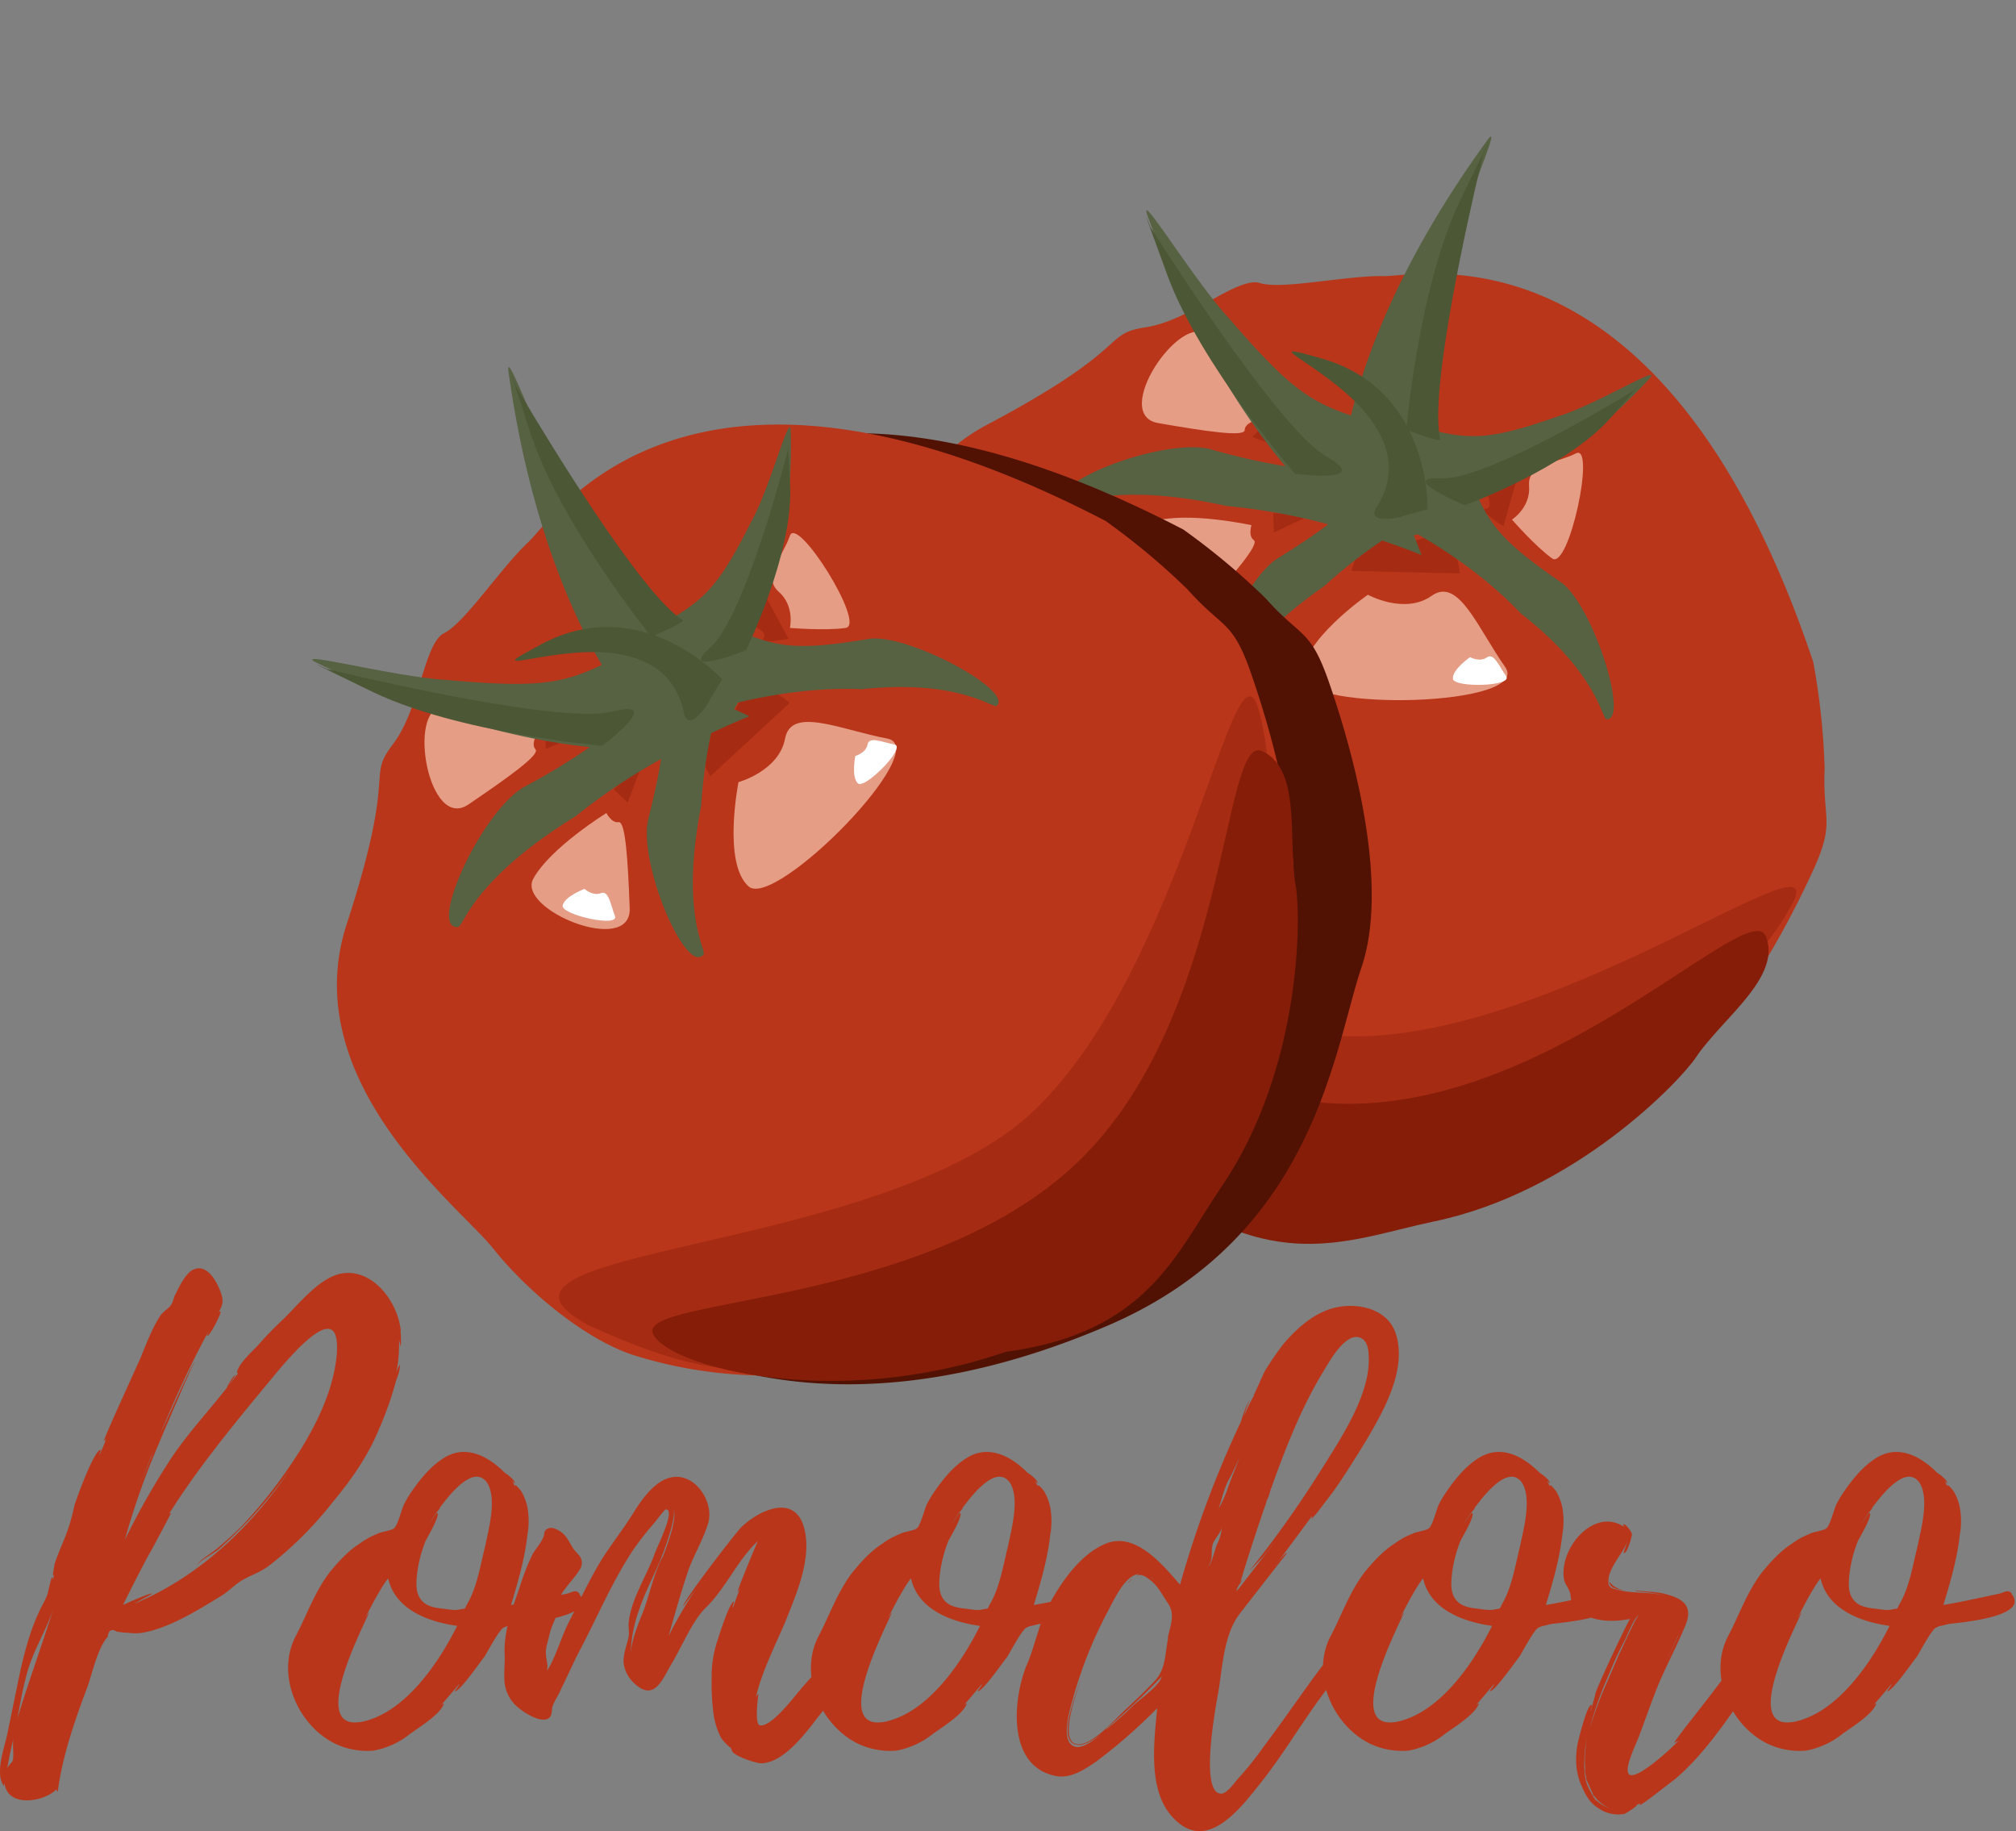 <svg xmlns="http://www.w3.org/2000/svg" width="643.376" height="584.226" viewBox="0 0 643.376 584.226">
  <rect x="0" y="0" width="643.376" height="584.226" fill="#808080" stroke="none"/>
  <g id="Grupo_4" data-name="Grupo 4" transform="translate(-505.945 -171.043)">
    <g id="Grupo_3" data-name="Grupo 3" transform="matrix(0.719, 0.695, -0.695, 0.719, 940.743, 166.85)">
      <path id="Caminho_24" data-name="Caminho 24" d="M245.306,30.752a223.638,223.638,0,0,1,26.139,21.827c11.416,12.842,14.282,9.541,20.276,26.772,8.737,25.118,19.112,65.526,10.375,91.19s-14.744,85.73-80.816,114.125S112.069,302.14,95.687,297.225s-35.493-21.3-45.868-34.4S-13.249,209.585,3.133,159.348s6.006-45.9,14.743-57.365S27.7,69.8,34.258,66.52s18.02-20.75,26.757-28.941S112.34-38.325,245.306,30.752Z" transform="translate(7.893 24.164)" fill="#b9361a"/>
      <ellipse id="Elipse_2" data-name="Elipse 2" cx="22.081" cy="17.941" rx="22.081" ry="17.941" transform="translate(92.231 87.42)" fill="#576242"/>
      <path id="Caminho_25" data-name="Caminho 25" d="M1.574,19.206S14.5,15.652,16.437,5.312s17.448-2.908,32.634,0S13.205,59.918,4.8,52.486,1.574,19.206,1.574,19.206Z" transform="translate(134.474 119.043)" fill="#e59d85"/>
      <path id="Caminho_35" data-name="Caminho 35" d="M.414,5.052s3.4-.935,3.909-3.654,4.589-.765,8.584,0S3.473,15.76,1.264,13.805.414,5.052.414,5.052Z" transform="translate(172.91 124.851)" fill="#fff"/>
      <path id="Caminho_26" data-name="Caminho 26" d="M151.661,132.128C200.248,85.641,215.843-25.439,223.527,5.3s-4.846,24.447-2.207,38.8c1.658,9.013,2.092,57.87-23.685,95.792-14.586,21.461-23.686,46.66-68.843,52.7-54.813,18.9-62.21,34.291-119.287,8.131C-37.583,175.5,103.074,178.616,151.661,132.128Z" transform="translate(78.773 110.862)" fill="#a52c13"/>
      <path id="Caminho_32" data-name="Caminho 32" d="M135.717,131.483C184.3,85,181.735-5.476,194.579.26s8.158,28.836,10.8,43.188c1.658,9.013,2.092,57.87-23.685,95.792-14.586,21.461-23.685,46.66-68.843,52.7-54.813,18.9-107.75,4.8-112.618-5.726C-5.225,174.42,87.13,177.971,135.717,131.483Z" transform="translate(108.517 128.068)" fill="#851d08"/>
      <path id="Caminho_34" data-name="Caminho 34" d="M0,4.075S3.6,3.192,3.706.951,16.079.758,31.265,3.666,23.6,38.981,15.2,31.549,0,4.075,0,4.075Z" transform="translate(97.864 147.187) rotate(77)" fill="#e59d85"/>
      <path id="Caminho_27" data-name="Caminho 27" d="M0,4.075S3.6,3.192,3.706.951,16.079.758,31.266,3.666,23.6,38.981,15.2,31.549,0,4.075,0,4.075Z" transform="translate(74.559 125.859) rotate(135)" fill="#e59d85"/>
      <path id="Caminho_28" data-name="Caminho 28" d="M0,16.058s6.736-2.384,7.746-9.321S17.7,1.787,24.638.058,14.082,35.987,9.7,31,0,16.058,0,16.058Z" transform="matrix(0.545, -0.839, 0.839, 0.545, 138.974, 80.292)" fill="#e59d85"/>
      <path id="Caminho_29" data-name="Caminho 29" d="M0,0C1.172,0,11.908,1.03,11.908,1.03L0,6.177Z" transform="translate(74.559 121.508)" fill="#a52c13"/>
      <path id="Caminho_33" data-name="Caminho 33" d="M0,0C1.172,0,11.908,1.029,11.908,1.029L0,6.177Z" transform="matrix(0.695, -0.719, 0.719, 0.695, 96.237, 140.535)" fill="#a52c13"/>
      <path id="Caminho_30" data-name="Caminho 30" d="M0,0S14.6,1.924,11.174,10.649,14.66,20.1,12.561,26.912s-10.31,7.519-10.31,7.519Z" transform="translate(127.034 136.413) rotate(-129)" fill="#a52c13"/>
      <path id="Caminho_31" data-name="Caminho 31" d="M0,0S9.609,2.532,7.246,3.534s.311,4,1.387,5.422S.694,16.967.694,16.967Z" transform="matrix(-0.899, 0.438, -0.438, -0.899, 152.001, 92.495)" fill="#a52c13"/>
      <g id="Grupo_2" data-name="Grupo 2" transform="translate(0 0)">
        <path id="União_1" data-name="União 1" d="M107.158,144.565c2.017-8.048,3.385-14.3,4.178-19.521A193.654,193.654,0,0,0,84,143.349c-31.882,19.673-35.273,33.919-37.31,35.276-10.023,1.41,6.839-36.128,20.7-44.535A215.949,215.949,0,0,0,88.6,121.249C68.913,119.2,39.143,112.7,1.5,94.358c-9.1-4.438,25.42,4.682,41.615,5.465,28.014,2.544,36.366,1.35,49.317-4.792-9.788-16.661-23.184-46.64-29.742-93.2-1.41-10.023,10.335,23.695,18.741,37.56,14.64,26.616,20.067,31.785,34.637,39.984,10.22-6.269,14.836-11.656,24.031-30.047,6.132-10.813,12.461-36.131,12.634-28.839.724,30.361-6.065,51.865-12.565,65.329,10.252,3.905,17.858,4.194,37.766.848,12.819-1.491,46.537,16.942,40.362,21.479-.839.052-3.358-1.491-8.277-3.034-6.616-2.08-17.578-4.157-34.619-2.336-17.422-.79-34.159,2.782-43.231,5.2l7.4,3.436S134.7,113.3,127.3,116.8a160.774,160.774,0,0,0-3.163,23.157c-6.564,33.536,1.188,45.118.839,47.324a2.106,2.106,0,0,1-1.725,1C116.909,188.283,104.474,157.714,107.158,144.565Zm6.3-53.11,3.406-1.2-1.9-2.036Z" transform="translate(0 5.83)" fill="#576242"/>
        <path id="Caminho_18" data-name="Caminho 18" d="M66.093,16.674S40.515-11.645,8.36,5.529C-8.071,14.3,2.135,9.789,18.173,8.312c13.237-1.23,31.9.314,35.746,19.121,1.391,6.807,8.1-3.379,7.9-3.576C61.82,23.691,66.093,16.674,66.093,16.674Z" transform="translate(64.718 88.753)" fill="#4b5735"/>
        <path id="Caminho_19" data-name="Caminho 19" d="M27.712,2.468s-.207.811-.862,3.264C24.409,14.894,12.865,56.459,3.107,65.145c-11.14,9.916,11.262,1.04,11.262,1.04S29.426,35.46,28.447,13.792,27.712,2.468,27.712,2.468Z" transform="translate(124.074 29.995)" fill="#4b5735"/>
        <path id="Caminho_20" data-name="Caminho 20" d="M.78,3.491s.207,1.148.862,4.618C4.084,21.07,15.627,79.871,25.386,92.158c11.14,14.027-11.262,1.472-11.262,1.472S-.934,50.163.046,19.51.78,3.491.78,3.491Z" transform="matrix(0.407, -0.914, 0.914, 0.407, 1.187, 101.444)" fill="#4b5735"/>
        <path id="Caminho_21" data-name="Caminho 21" d="M.78,3.491s.207,1.148.862,4.618C4.084,21.07,15.627,79.871,25.386,92.158c-.552.886-11.262,1.472-11.262,1.472S-.934,50.163.046,19.51.78,3.491.78,3.491Z" transform="matrix(0.94, -0.342, 0.342, 0.94, 62.974, 8.683)" fill="#4b5735"/>
      </g>
      <path id="Caminho_36" data-name="Caminho 36" d="M.414,5.052s3.4-.935,3.909-3.654,4.589-.765,8.584,0S3.473,15.76,1.264,13.805.414,5.052.414,5.052Z" transform="matrix(0.53, 0.848, -0.848, 0.53, 90.966, 169.279)" fill="#fff"/>
    </g>
    <path id="Caminho_37" data-name="Caminho 37" d="M779.75,532.835a223.647,223.647,0,0,1,26.139,21.827c11.416,12.842,14.282,9.541,20.275,26.772,8.737,25.118,19.112,65.526,10.375,91.19s-14.744,85.73-80.816,114.125-109.21,17.474-125.592,12.56-35.494-21.3-45.869-34.4S521.2,711.668,537.577,661.431s6.006-45.9,14.743-57.366,9.829-32.187,16.381-35.463,18.02-20.75,26.757-28.941S646.785,463.758,779.75,532.835Z" transform="translate(103.868 -192.824)" fill="#511204"/>
    <path id="Caminho_1" data-name="Caminho 1" d="M779.75,532.835a223.647,223.647,0,0,1,26.139,21.827c11.416,12.842,14.282,9.541,20.275,26.772,8.737,25.118,19.112,65.526,10.375,91.19s-14.744,85.73-80.816,114.125-109.21,17.474-125.592,12.56-35.494-21.3-45.869-34.4S521.2,711.668,537.577,661.431s6.006-45.9,14.743-57.366,9.829-32.187,16.381-35.463,18.02-20.75,26.757-28.941S646.785,463.758,779.75,532.835Z" transform="translate(79.026 -195.584)" fill="#b9361a"/>
    <ellipse id="Elipse_1" data-name="Elipse 1" cx="23" cy="18.5" rx="23" ry="18.5" transform="translate(697.005 369.981)" fill="#576242"/>
    <path id="Caminho_8" data-name="Caminho 8" d="M577.878,551.662s12.924-3.554,14.863-13.893,17.448-2.908,32.634,0-35.865,54.605-44.266,47.174S577.878,551.662,577.878,551.662Z" transform="translate(163.747 -131.08)" fill="#e59d85"/>
    <path id="Caminho_17" data-name="Caminho 17" d="M576.718,537.508s3.4-.935,3.909-3.654,4.589-.765,8.584,0-9.434,14.363-11.643,12.408S576.718,537.508,576.718,537.508Z" transform="translate(202.184 -125.271)" fill="#fff"/>
    <path id="Caminho_11" data-name="Caminho 11" d="M677.785,627.621c48.587-46.488,64.182-157.567,71.866-126.833s-4.846,24.447-2.206,38.8c1.658,9.013,2.092,57.87-23.685,95.792-14.586,21.461-23.685,46.66-68.842,52.7-54.813,18.9-62.21,34.291-119.287,8.131C488.541,671,629.2,674.109,677.785,627.621Z" transform="translate(158.226 -102.297)" fill="#a52c13"/>
    <path id="Caminho_23" data-name="Caminho 23" d="M667.618,627.209c48.587-46.487,46.018-136.959,58.862-131.223s8.158,28.836,10.8,43.188c1.657,9.013,2.092,57.87-23.685,95.792-14.586,21.462-23.685,46.66-68.842,52.7-54.813,18.9-107.75,4.8-112.618-5.725C526.675,670.146,619.031,673.7,667.618,627.209Z" transform="translate(182.195 -85.324)" fill="#851d08"/>
    <path id="Caminho_10" data-name="Caminho 10" d="M0,4.075S3.6,3.192,3.706.951,16.079.758,31.265,3.666,23.6,38.981,15.2,31.549,0,4.075,0,4.075Z" transform="translate(703.443 429.521) rotate(77)" fill="#e59d85"/>
    <path id="Caminho_12" data-name="Caminho 12" d="M0,4.075S3.6,3.192,3.706.951,16.079.758,31.265,3.666,23.6,38.981,15.2,31.549,0,4.075,0,4.075Z" transform="translate(680.137 408.193) rotate(135)" fill="#e59d85"/>
    <path id="Caminho_9" data-name="Caminho 9" d="M0,16.058s6.736-2.384,7.746-9.321S17.7,1.787,24.638.058,14.082,35.987,9.7,31,0,16.058,0,16.058Z" transform="matrix(0.545, -0.839, 0.839, 0.545, 744.552, 362.626)" fill="#e59d85"/>
    <path id="Caminho_13" data-name="Caminho 13" d="M558.6,537.35c1.172,0,11.908,1.029,11.908,1.029L558.6,543.527Z" transform="translate(121.54 -133.508)" fill="#a52c13"/>
    <path id="Caminho_14" data-name="Caminho 14" d="M0,0C1.172,0,11.908,1.03,11.908,1.03L0,6.177Z" transform="matrix(0.695, -0.719, 0.719, 0.695, 701.815, 422.869)" fill="#a52c13"/>
    <path id="Caminho_15" data-name="Caminho 15" d="M0,0S14.6,1.924,11.174,10.649,14.66,20.1,12.561,26.912s-10.31,7.519-10.31,7.519Z" transform="translate(732.612 418.747) rotate(-129)" fill="#a52c13"/>
    <path id="Caminho_16" data-name="Caminho 16" d="M0,0S9.609,2.532,7.246,3.534s.311,4,1.388,5.422S.694,16.967.694,16.967Z" transform="matrix(-0.899, 0.438, -0.438, -0.899, 757.578, 374.829)" fill="#a52c13"/>
    <g id="Grupo_1" data-name="Grupo 1" transform="translate(605.578 282.334)">
      <path id="União_1-2" data-name="União 1" d="M107.158,144.565c2.017-8.048,3.385-14.3,4.178-19.521A193.654,193.654,0,0,0,84,143.349c-31.882,19.673-35.273,33.919-37.31,35.276-10.023,1.41,6.839-36.128,20.7-44.535A215.946,215.946,0,0,0,88.6,121.249C68.913,119.2,39.143,112.7,1.5,94.358c-9.1-4.438,25.42,4.682,41.615,5.465,28.014,2.544,36.366,1.35,49.317-4.792-9.788-16.661-23.184-46.64-29.742-93.2-1.41-10.023,10.335,23.695,18.741,37.56,14.64,26.616,20.067,31.785,34.637,39.984,10.22-6.269,14.836-11.656,24.031-30.047,6.132-10.813,12.461-36.131,12.634-28.839.724,30.361-6.065,51.865-12.565,65.329,10.252,3.905,17.858,4.194,37.766.848,12.819-1.491,46.537,16.942,40.362,21.479-.839.052-3.358-1.491-8.277-3.034-6.616-2.08-17.578-4.157-34.619-2.336-17.422-.79-34.159,2.782-43.231,5.2l7.4,3.436S134.7,113.3,127.3,116.8a160.773,160.773,0,0,0-3.163,23.157c-6.564,33.536,1.188,45.118.839,47.324a2.106,2.106,0,0,1-1.725,1C116.909,188.283,104.474,157.714,107.158,144.565Zm6.3-53.11,3.406-1.2-1.9-2.036Z" transform="translate(0 5.83)" fill="#576242"/>
      <path id="Caminho_18-2" data-name="Caminho 18" d="M623.291,540.743s-25.578-28.319-57.733-11.145c-16.431,8.776-6.225,4.26,9.813,2.783,13.237-1.23,31.9.314,35.746,19.121,1.391,6.807,8.1-3.379,7.9-3.576C619.017,547.76,623.291,540.743,623.291,540.743Z" transform="translate(-492.48 -435.316)" fill="#4b5735"/>
      <path id="Caminho_19-2" data-name="Caminho 19" d="M603.221,511.4s-.207.811-.863,3.264c-2.441,9.162-13.985,50.727-23.743,59.413-11.14,9.916,11.262,1.04,11.262,1.04s15.058-30.726,14.078-52.394S603.221,511.4,603.221,511.4Z" transform="translate(-451.434 -478.939)" fill="#4b5735"/>
      <path id="Caminho_20-2" data-name="Caminho 20" d="M.78,3.491s.207,1.148.862,4.618C4.084,21.07,15.627,79.87,25.386,92.158c11.14,14.027-11.262,1.472-11.262,1.472S-.934,50.163.046,19.51.78,3.491.78,3.491Z" transform="matrix(0.407, -0.914, 0.914, 0.407, 1.187, 101.444)" fill="#4b5735"/>
      <path id="Caminho_21-2" data-name="Caminho 21" d="M.78,3.491s.207,1.148.862,4.618C4.084,21.07,15.627,79.871,25.386,92.158c-.552.886-11.262,1.472-11.262,1.472S-.934,50.163.046,19.51.78,3.491.78,3.491Z" transform="matrix(0.94, -0.342, 0.342, 0.94, 62.974, 8.683)" fill="#4b5735"/>
    </g>
    <path id="Caminho_22" data-name="Caminho 22" d="M.414,5.052s3.4-.935,3.909-3.654,4.589-.765,8.584,0S3.473,15.76,1.264,13.805.414,5.052.414,5.052Z" transform="matrix(0.53, 0.848, -0.848, 0.53, 696.544, 451.613)" fill="#fff"/>
    <path id="Caminho_39" data-name="Caminho 39" d="M107.666-152.308C101.4-150.49,95.142-142.814,90.7-138.37a109.866,109.866,0,0,0-8.282,8.484c-1.818,2.02-6.464,6.06-6.868,8.888.2.2.2.2.4.2l-2.828,3.636c-.2.2,2.02-3.03,2.02-3.03-1.01.2-2.828,4.04-2.828,4.04-5.656,7.272-11.918,13.938-17.17,21.614A236.145,236.145,0,0,0,39.794-67.67a237.48,237.48,0,0,1,9.9-28.482c1.01-2.424,12.12-28.684,12.524-28.482-.606-.2-10.5,22.018-11.11,23.23A329.835,329.835,0,0,1,66.66-134.532c-.4.808-.808,1.818-.606,1.818.808.2,4.848-7.676,4.242-7.878l-.606.4c1.212-2.222,1.818-3.434.606-6.666s-4.242-8.888-8.484-7.07c-2.626,1.01-4.848,5.858-5.858,7.878-.606,1.01-.808,2.626-1.414,3.434-.808,1.212-2.222,1.818-3.434,3.434-2.626,4.04-4.444,8.888-6.262,13.332-1.01,2.424-12.12,26.462-11.716,26.664a2.017,2.017,0,0,0,.808-1.01c-.606,1.818-1.414,3.636-2.222,5.454-.2-.2.606-1.616.4-1.616-2.02-.4-8.08,16.362-8.484,17.978A58.521,58.521,0,0,1,20.2-67.266c-1.01,2.424-2.02,4.848-2.828,7.272,0,.2-1.01,5.252-.2,3.434a4.754,4.754,0,0,1-.4,1.616,1.215,1.215,0,0,0-.2-.808c-.4.2-1.414,5.656-1.616,5.858-.808,2.02-2.02,3.838-2.828,5.858C9.494-38.38,7.878-32.118,6.464-26.058L2.222-5.454C1.414-1.616-1.818,7.07,1.212,10.908c0-.4,0-.606.2-.808a2.2,2.2,0,0,0,.2,1.01c1.818,6.666,12.726,4.646,16.362.808a1.049,1.049,0,0,0,.4.808C19.8,1.414,23.836-10.1,27.876-20.806c1.616-4.646,3.232-12.322,6.464-15.958.2-2.02,1.212-2.626,2.828-1.616a24.75,24.75,0,0,0,3.838.4,14.9,14.9,0,0,0,4.242,0c8.484-1.414,17.574-7.07,24.846-11.514,2.828-1.616,4.848-4.04,7.474-5.454,2.828-1.616,5.656-2.424,8.484-4.646a117.09,117.09,0,0,0,20-20c6.06-7.272,11.312-14.746,14.948-23.634a106.478,106.478,0,0,0,5.05-14.14c.4-1.818,1.818-4.444,1.414-6.262,0,0-.606,1.414-1.01,2.424a43.489,43.489,0,0,0,.808-10.3c.2.808.606,2.02.4,2.222.4-.2.2-2.828.2-4.04,0,.4-.2-1.414,0-.808C127.058-143.824,118.17-155.338,107.666-152.308Zm-.2,24.644c-.2.808-.2.606,0,.2-1.01,13.938-8.888,27.674-16.766,38.784A151.323,151.323,0,0,1,77.164-72.114c-2.222,2.222-4.646,4.444-7.07,6.464-1.818,1.818-5.656,3.838-7.474,6.06,1.616-1.616,5.252-3.636,6.868-4.848,3.232-2.828,6.464-6.06,9.494-9.09A151.323,151.323,0,0,0,92.516-90.092C80.194-71.71,63.226-55.752,42.824-47.268c1.616-1.01,5.656-3.03,5.656-3.232-.4-.4-8.484,3.232-9.292,3.636,2.626-5.252,5.252-10.5,8.08-15.756.808-1.212,7.272-13.534,7.272-13.534a1.031,1.031,0,0,0-1.01.808c8.888-14.342,20.6-28.684,31.512-41.814,3.434-4.04,23.432-30.1,22.422-10.706ZM8.08-23.23c2.02-8.686,6.262-14.544,8.888-22.422C13.332-33.936,8.888-22.018,5.454-10.5,6.262-14.544,7.07-19.594,8.08-23.23ZM4.04,2.626c-.2.808-1.616,1.818-1.818,2.828.606-3.434,1.212-6.464,2.02-9.7C3.838-2.02,4.444.4,4.04,2.626ZM48.48-94.738l-4.242,10.5,4.04-10.3Zm.2-.808c0,.4-.2.4-.2.606C48.48-95.142,48.48-95.142,48.682-95.546Zm.4-.808-.2.2.2-.4Zm2.626,23.836c0-.2.2-.2.2-.4A.705.705,0,0,1,51.712-72.518ZM184.83-50.3s.2.2,0-.2c-1.01-1.414-2.424-.4-3.838,0-5.858,1.212-11.918,2.626-17.978,3.636,2.222-7.272,4.444-14.948,5.252-22.422a25.089,25.089,0,0,0,0-8.686,16.66,16.66,0,0,0-2.02-5.252s-2.424-3.03-1.818-1.414l-.2-.2-.808-1.616.808.808c.2-1.212-3.232-3.434-3.232-3.434-5.05-5.05-11.918-8.888-18.786-5.05-4.242,2.424-7.676,6.464-10.5,10.5a35.573,35.573,0,0,0-2.828,4.646c-.808,1.616-2.02,6.868-3.232,7.676-1.01.808-4.04,1.01-5.454,1.818a23.714,23.714,0,0,0-5.454,3.03c-3.838,2.424-6.868,5.858-9.7,9.292-4.848,6.464-7.272,13.736-10.706,20.2-6.464,12.322.606,28.482,12.524,34.34A23.925,23.925,0,0,0,119.18-.4a26.136,26.136,0,0,0,11.514-5.252c3.03-2.222,9.7-6.262,10.908-9.7,0-.2-.4,0-1.01.606l5.858-6.868c.2.2-1.414,2.222-1.414,2.222,1.414.606,8.686-10.1,9.494-10.908,1.414-2.424,2.828-5.05,4.444-7.474,1.414-1.818,1.01-1.616,3.03-2.424-.2.2,2.424-.606,2.828-.606C167.054-41.208,190.688-42.824,184.83-50.3Zm-69.892,40.8h-.2c-16.766,2.424,2.626-33.128,3.03-35.148l-1.212,1.818c3.03-6.06,5.858-10.908,7.272-12.524,2.222,10.1,13.13,13.938,22.018,15.15C139.986-28.482,129.078-12.12,114.938-9.494Zm39.794-55.954c-1.414,5.656-2.626,13.13-5.656,18.18-1.01,2.02-.4,1.414-2.424,1.818-1.212.4-3.838,0-5.05-.2-2.222-.2-4.848-.606-6.464-2.02-2.828-2.424-2.424-6.262-2.02-9.7a42.13,42.13,0,0,1,2.626-9.9c.606-1.212,4.444-7.676,3.838-8.888-.2-.606-2.424,3.03-2.626,3.232a38.614,38.614,0,0,1,3.434-4.848c-.2,0,0-.2.2-.606v.2l.2-.4a.2.2,0,0,1,.2-.2c3.03-4.04,10.5-13.13,14.544-6.868C158.57-80.4,155.742-70.5,154.732-65.448Zm-13.938-13.13.2-.2A.2.2,0,0,1,140.794-78.578Zm142.814,30.1s.2.2,0-.2c-1.414-4.444-10.3,7.676-11.312,8.888-5.252,6.262-10.5,12.726-15.958,18.786-2.222,2.424-10.1,13.332-13.938,12.524-1.818-.4-.4-10.1-.4-10.1a4.226,4.226,0,0,0-.808,1.212c1.616-7.676,6.262-16.766,9.494-24.442,3.434-8.686,8.484-20,5.858-29.694-3.03-11.11-14.544-5.454-20-.2-2.02,2.02-18.786,23.836-18.584,25.25L222-51.914a142.694,142.694,0,0,0-8.686,14.948c2.02-7.07,4.04-14.342,6.464-21.412,1.818-4.848,4.848-9.9,6.262-14.948,1.616-6.464-4.04-15.352-11.312-14.342-5.252.606-9.7,6.666-12.322,10.908-3.232,5.252-7.07,10.1-10.3,15.15-3.838,6.262-7.07,13.13-10.3,19.594-2.828,5.252-4.242,11.312-7.272,16.16.4-2.222-.4-3.838-.4-5.858,0-1.818.808-4.04,1.212-5.858.606-2.828,2.222-5.252,2.828-8.08.4-1.414,0-2.02.4-3.434a9.326,9.326,0,0,1,1.818-3.03c1.414-2.02,3.232-3.838,4.444-5.858.2-.4.606-.808.606-1.212.808-2.828-1.212-3.838-2.222-5.252-1.01-1.212-2.02-3.838-3.636-5.252-1.212-1.01-3.232-2.222-4.646-1.616-1.818.808-1.01,1.818-1.616,2.828-.808,2.02-2.424,3.636-3.434,5.454a72.439,72.439,0,0,0-4.04,10.3c-2.424,7.07-5.252,14.342-4.848,21.816.2,5.656-1.414,10.3,2.828,15.352,2.02,2.424,9.9,7.676,11.918,4.04a10.235,10.235,0,0,0,.4-2.626c.606-2.02,2.02-3.838,2.828-5.858,2.02-4.04,3.838-8.282,6.06-12.524,5.656-10.706,9.9-21.008,16.564-31.31a94.97,94.97,0,0,1,6.868-8.888c.606-.606,3.636-4.848,4.04-4.646,3.232.2-3.232,12.524-3.838,14.746-2.626,6.868-7.272,13.938-8.08,21.21-.2,2.424.4,3.232-.2,5.454-.606,2.424-1.616,5.05-1.414,7.676a10.478,10.478,0,0,0,3.232,6.262c6.464,6.262,9.09-1.01,11.918-5.858,3.434-5.656,6.666-13.736,10.908-17.978,6.666-6.464,10.1-15.15,16.766-21.412-1.01,2.222-6.666,15.958-6.464,16.16a4.226,4.226,0,0,0,.808-1.212c-.808,2.222-1.616,4.242-2.222,6.262-.4-.2.4-1.818.2-1.818-1.212-.2-4.848,11.11-5.05,11.918a35.51,35.51,0,0,0-2.02,12.12,77.228,77.228,0,0,0,.606,11.716,23.327,23.327,0,0,0,2.222,7.272c.4,1.01,3.232,3.838,3.232,3.434.2.4.2.808.606,1.01l-.2-.2c-.4,1.616,8.08,4.444,9.494,4.242,7.07-.2,14.14-9.7,17.978-14.746,5.656-6.868,10.706-14.342,15.756-21.614C279.366-36.562,284.82-43.228,283.608-48.48ZM211.09-61.812h.2a2.906,2.906,0,0,0-.4.606c-2.424,5.05-3.636,10.908-5.656,16.362-1.616,4.04-3.636,8.888-4.04,13.332a46.313,46.313,0,0,1,2.828-14.14c1.616-4.848,4.04-9.494,6.06-14.14.808-1.616,5.656-14.14,4.848-17.372,1.212,2.828-2.424,12.322-3.636,15.352v-.2ZM351.682-50.3s.2.2,0-.2c-1.01-1.414-2.424-.4-3.838,0-5.858,1.212-11.918,2.626-17.978,3.636,2.222-7.272,4.444-14.948,5.252-22.422a25.09,25.09,0,0,0,0-8.686,16.66,16.66,0,0,0-2.02-5.252s-2.424-3.03-1.818-1.414l-.2-.2-.808-1.616.808.808c.2-1.212-3.232-3.434-3.232-3.434-5.05-5.05-11.918-8.888-18.786-5.05-4.242,2.424-7.676,6.464-10.5,10.5a35.571,35.571,0,0,0-2.828,4.646c-.808,1.616-2.02,6.868-3.232,7.676-1.01.808-4.04,1.01-5.454,1.818a23.715,23.715,0,0,0-5.454,3.03c-3.838,2.424-6.868,5.858-9.7,9.292-4.848,6.464-7.272,13.736-10.706,20.2-6.464,12.322.606,28.482,12.524,34.34A23.925,23.925,0,0,0,286.032-.4a26.136,26.136,0,0,0,11.514-5.252c3.03-2.222,9.7-6.262,10.908-9.7,0-.2-.4,0-1.01.606l5.858-6.868c.2.2-1.414,2.222-1.414,2.222,1.414.606,8.686-10.1,9.494-10.908,1.414-2.424,2.828-5.05,4.444-7.474,1.414-1.818,1.01-1.616,3.03-2.424-.2.2,2.424-.606,2.828-.606C333.906-41.208,357.54-42.824,351.682-50.3ZM281.79-9.494h-.2c-16.766,2.424,2.626-33.128,3.03-35.148l-1.212,1.818c3.03-6.06,5.858-10.908,7.272-12.524,2.222,10.1,13.13,13.938,22.018,15.15C306.838-28.482,295.93-12.12,281.79-9.494Zm39.794-55.954c-1.414,5.656-2.626,13.13-5.656,18.18-1.01,2.02-.4,1.414-2.424,1.818-1.212.4-3.838,0-5.05-.2-2.222-.2-4.848-.606-6.464-2.02-2.828-2.424-2.424-6.262-2.02-9.7a42.131,42.131,0,0,1,2.626-9.9c.606-1.212,4.444-7.676,3.838-8.888-.2-.606-2.424,3.03-2.626,3.232a38.615,38.615,0,0,1,3.434-4.848c-.2,0,0-.2.2-.606v.2l.2-.4a.2.2,0,0,1,.2-.2c3.03-4.04,10.5-13.13,14.544-6.868C325.422-80.4,322.594-70.5,321.584-65.448Zm-13.938-13.13.2-.2A.2.2,0,0,1,307.646-78.578Zm139.38,29.29v-.2c-1.212-6.666-10.3,4.444-11.514,5.454-5.858,6.464-11.312,13.534-16.564,20.6-5.252,7.272-10.3,14.544-15.756,21.816a102.64,102.64,0,0,1-8.282,10.3c-1.01,1.212-3.434,4.646-5.252,4.646-7.07,0-1.616-28.482-.808-32.926,1.212-7.878,1.818-18.382,6.868-24.644,1.212-1.616,14.948-19.19,14.948-19.19-.4-.2-2.02,1.818-3.03,3.03l8.686-11.716.606-.808h0l1.616-2.222c.2.2,0,.606-.2,1.01l1.818-2.02,5.252-6.868c3.838-5.454,7.474-11.312,10.908-16.968,5.454-9.292,12.928-22.624,8.888-33.936-3.03-8.282-14.14-9.9-21.614-7.07-5.454,2.02-10.1,6.262-13.938,10.706a89.577,89.577,0,0,0-5.858,8.484c-.606.808-3.232,7.272-3.838,8.08h.2a50.372,50.372,0,0,0-3.232,6.666c.4-1.616,1.414-4.848,2.222-5.454-1.616,1.212-3.03,7.07-3.434,7.676a335.991,335.991,0,0,0-19.19,51.51c-5.454-6.262-14.14-16.968-23.634-13.13-7.878,3.232-13.736,11.514-17.776,18.786-3.636,6.464-4.646,13.13-7.272,19.392-4.646,10.706-6.868,32.724,8.888,35.956,4.848,1.01,9.292-2.02,13.13-4.646a171.518,171.518,0,0,0,19.392-16.968c-1.01,10.706-3.232,26.866,5.454,35.35,10.706,10.908,21.412-3.838,27.876-11.918,8.282-10.5,14.746-22.22,23.028-32.32,4.04-4.848,8.08-9.7,12.322-14.14C441.168-40.2,447.632-44.238,447.026-49.288ZM372.69-35.956a3.535,3.535,0,0,0-.2,1.01c-.808,4.848-.808,9.09-4.242,12.524-3.03,3.232-6.262,6.262-9.494,9.292C355.722-10.3,348.45-2.02,343.8-2.424c-5.656-.606-1.414-13.534,1.414-21.412-3.03,8.08-7.878,21.21-1.212,21.614,1.818.2,4.848-1.414,7.474-3.636-2.424,2.222-6.464,5.252-8.888,4.04-4.646-2.02-.606-13.534.2-16.766A139.493,139.493,0,0,1,353.7-45.248c2.222-4.242,5.454-11.11,9.7-11.514l-1.01.606a.742.742,0,0,1,.606-.2c1.414-.4,2.828.606,3.838,1.414,2.626,1.818,4.242,5.252,6.06,7.878,2.02,3.232.606,6.666-.2,10.3Zm32.522-46.662a1.214,1.214,0,0,1,.2-.808v-.2a2.21,2.21,0,0,1,.4-.808v-.2c4.646-12.928,9.7-25.856,16.968-37.572,1.818-3.03,7.07-12.322,11.716-9.7,1.818,1.01,2.222,3.636,2.222,5.454.808,12.12-8.888,26.462-14.948,36.158a341.583,341.583,0,0,1-23.23,32.724l4.444-4.646,4.04-5.05-10.3,13.332-1.414,1.818-.808.808c.2-1.212,1.212-2.424,2.222-3.838a5.356,5.356,0,0,0-1.01,1.212q3.939-13.029,8.484-26.058c-.2.2,0-.2.2-1.01l.606-1.01A.742.742,0,0,1,405.212-82.618ZM388.244-66.054c-.4,1.01-1.616,5.656-2.222,6.262a.434.434,0,0,1-.4.4c1.616-2.02.606-4.646,1.414-7.07.4-1.212,2.424-3.434,2.828-5.05A14.421,14.421,0,0,1,388.244-66.054ZM356.126-10.1q7.575-6.666,14.544-13.938c-.4,2.626-6.666,7.07-8.888,9.09A106.99,106.99,0,0,1,353.1-7.272h-.2ZM391.88-84.436a41.716,41.716,0,0,1-3.03,6.868c1.01-3.03,1.616-6.06,3.03-8.888a67.669,67.669,0,0,0,3.636-7.676C394.506-90.9,392.89-87.466,391.88-84.436Zm13.13,2.424-.808,2.02a8.748,8.748,0,0,0,.2-1.01ZM361.378-55.348c-.808.606-1.414,1.414-1.616,1.414C360.166-53.934,360.772-54.742,361.378-55.348Zm5.656-.4a4.226,4.226,0,0,1,1.212.808Zm40-3.636c0-.2.2-.4.4-.606A2.5,2.5,0,0,1,407.03-59.388Zm.4-.606.2-.4A.705.705,0,0,1,407.434-59.994ZM515.1-50.3s.2.2,0-.2c-1.01-1.414-2.424-.4-3.838,0-5.858,1.212-11.918,2.626-17.978,3.636,2.222-7.272,4.444-14.948,5.252-22.422a25.09,25.09,0,0,0,0-8.686,16.66,16.66,0,0,0-2.02-5.252s-2.424-3.03-1.818-1.414l-.2-.2-.808-1.616.808.808c.2-1.212-3.232-3.434-3.232-3.434-5.05-5.05-11.918-8.888-18.786-5.05-4.242,2.424-7.676,6.464-10.5,10.5a35.571,35.571,0,0,0-2.828,4.646c-.808,1.616-2.02,6.868-3.232,7.676-1.01.808-4.04,1.01-5.454,1.818a23.715,23.715,0,0,0-5.454,3.03c-3.838,2.424-6.868,5.858-9.7,9.292-4.848,6.464-7.272,13.736-10.706,20.2-6.464,12.322.606,28.482,12.524,34.34A23.925,23.925,0,0,0,449.45-.4a26.136,26.136,0,0,0,11.514-5.252c3.03-2.222,9.7-6.262,10.908-9.7,0-.2-.4,0-1.01.606l5.858-6.868c.2.2-1.414,2.222-1.414,2.222,1.414.606,8.686-10.1,9.494-10.908,1.414-2.424,2.828-5.05,4.444-7.474,1.414-1.818,1.01-1.616,3.03-2.424-.2.2,2.424-.606,2.828-.606C497.324-41.208,520.958-42.824,515.1-50.3Zm-69.892,40.8h-.2c-16.766,2.424,2.626-33.128,3.03-35.148l-1.212,1.818c3.03-6.06,5.858-10.908,7.272-12.524,2.222,10.1,13.13,13.938,22.018,15.15C470.256-28.482,459.348-12.12,445.208-9.494ZM485-65.448c-1.414,5.656-2.626,13.13-5.656,18.18-1.01,2.02-.4,1.414-2.424,1.818-1.212.4-3.838,0-5.05-.2-2.222-.2-4.848-.606-6.464-2.02-2.828-2.424-2.424-6.262-2.02-9.7a42.131,42.131,0,0,1,2.626-9.9c.606-1.212,4.444-7.676,3.838-8.888-.2-.606-2.424,3.03-2.626,3.232a38.615,38.615,0,0,1,3.434-4.848c-.2,0,0-.2.2-.606v.2l.2-.4a.2.2,0,0,1,.2-.2c3.03-4.04,10.5-13.13,14.544-6.868C488.84-80.4,486.012-70.5,485-65.448Zm-13.938-13.13.2-.2A.2.2,0,0,1,471.064-78.578ZM573.882-49.086c-1.212-5.252-6.06,1.818-7.07,3.03L555.7-31.108,544.794-16.766l-5.858,7.474c-.606.808-5.05,6.464-4.646,6.464.4-.4,1.01-.4,1.616-1.01-3.03,3.232-14.14,13.332-16.16,10.908-1.616-2.02,2.828-10.5,3.434-12.524,2.222-5.858,4.242-11.918,6.666-17.574,2.626-5.858,5.656-11.716,8.08-17.574,2.424-6.262-1.212-8.484-7.07-9.9-2.626-.606-5.858-.606-8.888-1.01a.2.2,0,0,0,.2.2c2.626.4,6.464.606,9.7,1.616-4.848-1.414-10.908-.808-14.746-1.818-2.626-.606-4.242-.606-3.838-3.636.4-4.04,4.646-8.282,6.06-12.12,0,.2-1.414,3.838-1.212,3.838,1.01.4,2.626-5.252,2.626-6.06-.2-1.01-2.626-4.04-2.828-2.828l.4.606c-9.7-6.666-21.21,7.07-19.19,16.968.4,1.414,1.212,2.222,1.818,3.838.4,1.212,0,2.626,1.212,4.242,4.242,5.252,11.918,5.454,17.978,4.242-1.01,1.414-11.716,24.038-11.11,24.24l-1.414,5.05c-.2-.2.606-1.818.2-1.818-1.414-.2-4.242,11.514-4.444,12.524-.808,4.848-.606,9.09,1.414,13.534,1.212,2.828,2.626,5.252,5.252,6.868a11.041,11.041,0,0,0,8.282,1.818c1.01-.4,4.848-3.03,3.838-2.828l1.414-.606c-.2.2-.4.4-.4.606.606.2,9.9-7.272,11.11-8.08,6.464-5.454,11.716-12.12,16.564-18.786,4.848-6.868,9.9-13.736,14.544-20.6a70.738,70.738,0,0,0,5.858-9.9C572.468-42.824,574.488-46.258,573.882-49.086Zm-60.4,24.24a98.9,98.9,0,0,1,4.848-10.5c.4-.606,3.232-7.878,4.646-8.282-1.01.606-5.252,10.5-6.262,12.322l-3.838,8.888a123.072,123.072,0,0,0-5.656,15.15A106.935,106.935,0,0,1,513.484-24.846Zm-4.848,38.784a11.273,11.273,0,0,0,5.05,4.04,11.989,11.989,0,0,1-4.646-2.828c.2,0,.2.2.2.4a32.434,32.434,0,0,1-3.03-5.656,24.686,24.686,0,0,1-.606-7.676,23.752,23.752,0,0,1,.606-5.454v.2a35.562,35.562,0,0,0-.4,8.08V6.06a.626.626,0,0,1-.2-.4,1.563,1.563,0,0,0,.2.606v.2l.808,4.242L506.01,8.08c.4,1.212,1.414,3.434,2.424,5.656l-.2-.2c0,.2.2.4.4.606Zm5.656-66.66c1.01.808,2.828,1.01,4.646,1.212a8.021,8.021,0,0,1-4.04-1.414,9.12,9.12,0,0,1-1.414-1.414A2.494,2.494,0,0,0,514.292-52.722ZM535.5-36.966l-4.242,8.888,4.242-9.09ZM506.414-3.838c0,.2-.2.4-.2.606v-.2C506.212-3.636,506.414-3.636,506.414-3.838ZM535.7-37.572v.2h-.2Zm0,0v.2h-.2ZM506.616-6.464c0-.2.2-.4.2-.808C506.818-6.868,506.616-6.666,506.616-6.464Zm.808,18.584a.705.705,0,0,1,.2.4C507.626,12.322,507.424,12.322,507.424,12.12Zm6.262-66.862a.2.2,0,0,0-.2.2ZM641.956-50.3s.2.2,0-.2c-1.01-1.414-2.424-.4-3.838,0-5.858,1.212-11.918,2.626-17.978,3.636,2.222-7.272,4.444-14.948,5.252-22.422a25.09,25.09,0,0,0,0-8.686,16.659,16.659,0,0,0-2.02-5.252s-2.424-3.03-1.818-1.414l-.2-.2-.808-1.616.808.808c.2-1.212-3.232-3.434-3.232-3.434-5.05-5.05-11.918-8.888-18.786-5.05-4.242,2.424-7.676,6.464-10.5,10.5A35.571,35.571,0,0,0,586-78.982c-.808,1.616-2.02,6.868-3.232,7.676-1.01.808-4.04,1.01-5.454,1.818a23.715,23.715,0,0,0-5.454,3.03c-3.838,2.424-6.868,5.858-9.7,9.292-4.848,6.464-7.272,13.736-10.706,20.2-6.464,12.322.606,28.482,12.524,34.34A23.925,23.925,0,0,0,576.306-.4,26.136,26.136,0,0,0,587.82-5.656c3.03-2.222,9.7-6.262,10.908-9.7,0-.2-.4,0-1.01.606l5.858-6.868c.2.2-1.414,2.222-1.414,2.222,1.414.606,8.686-10.1,9.494-10.908,1.414-2.424,2.828-5.05,4.444-7.474,1.414-1.818,1.01-1.616,3.03-2.424-.2.2,2.424-.606,2.828-.606C624.18-41.208,647.814-42.824,641.956-50.3Zm-69.892,40.8h-.2c-16.766,2.424,2.626-33.128,3.03-35.148l-1.212,1.818c3.03-6.06,5.858-10.908,7.272-12.524,2.222,10.1,13.13,13.938,22.018,15.15C597.112-28.482,586.2-12.12,572.064-9.494Zm39.794-55.954c-1.414,5.656-2.626,13.13-5.656,18.18-1.01,2.02-.4,1.414-2.424,1.818-1.212.4-3.838,0-5.05-.2-2.222-.2-4.848-.606-6.464-2.02-2.828-2.424-2.424-6.262-2.02-9.7a42.131,42.131,0,0,1,2.626-9.9c.606-1.212,4.444-7.676,3.838-8.888-.2-.606-2.424,3.03-2.626,3.232a38.619,38.619,0,0,1,3.434-4.848c-.2,0,0-.2.2-.606v.2l.2-.4a.2.2,0,0,1,.2-.2c3.03-4.04,10.5-13.13,14.544-6.868C615.7-80.4,612.868-70.5,611.858-65.448ZM597.92-78.578l.2-.2A.2.2,0,0,1,597.92-78.578Z" transform="translate(506.005 729.981)" fill="#b9361a"/>
  </g>
</svg>
